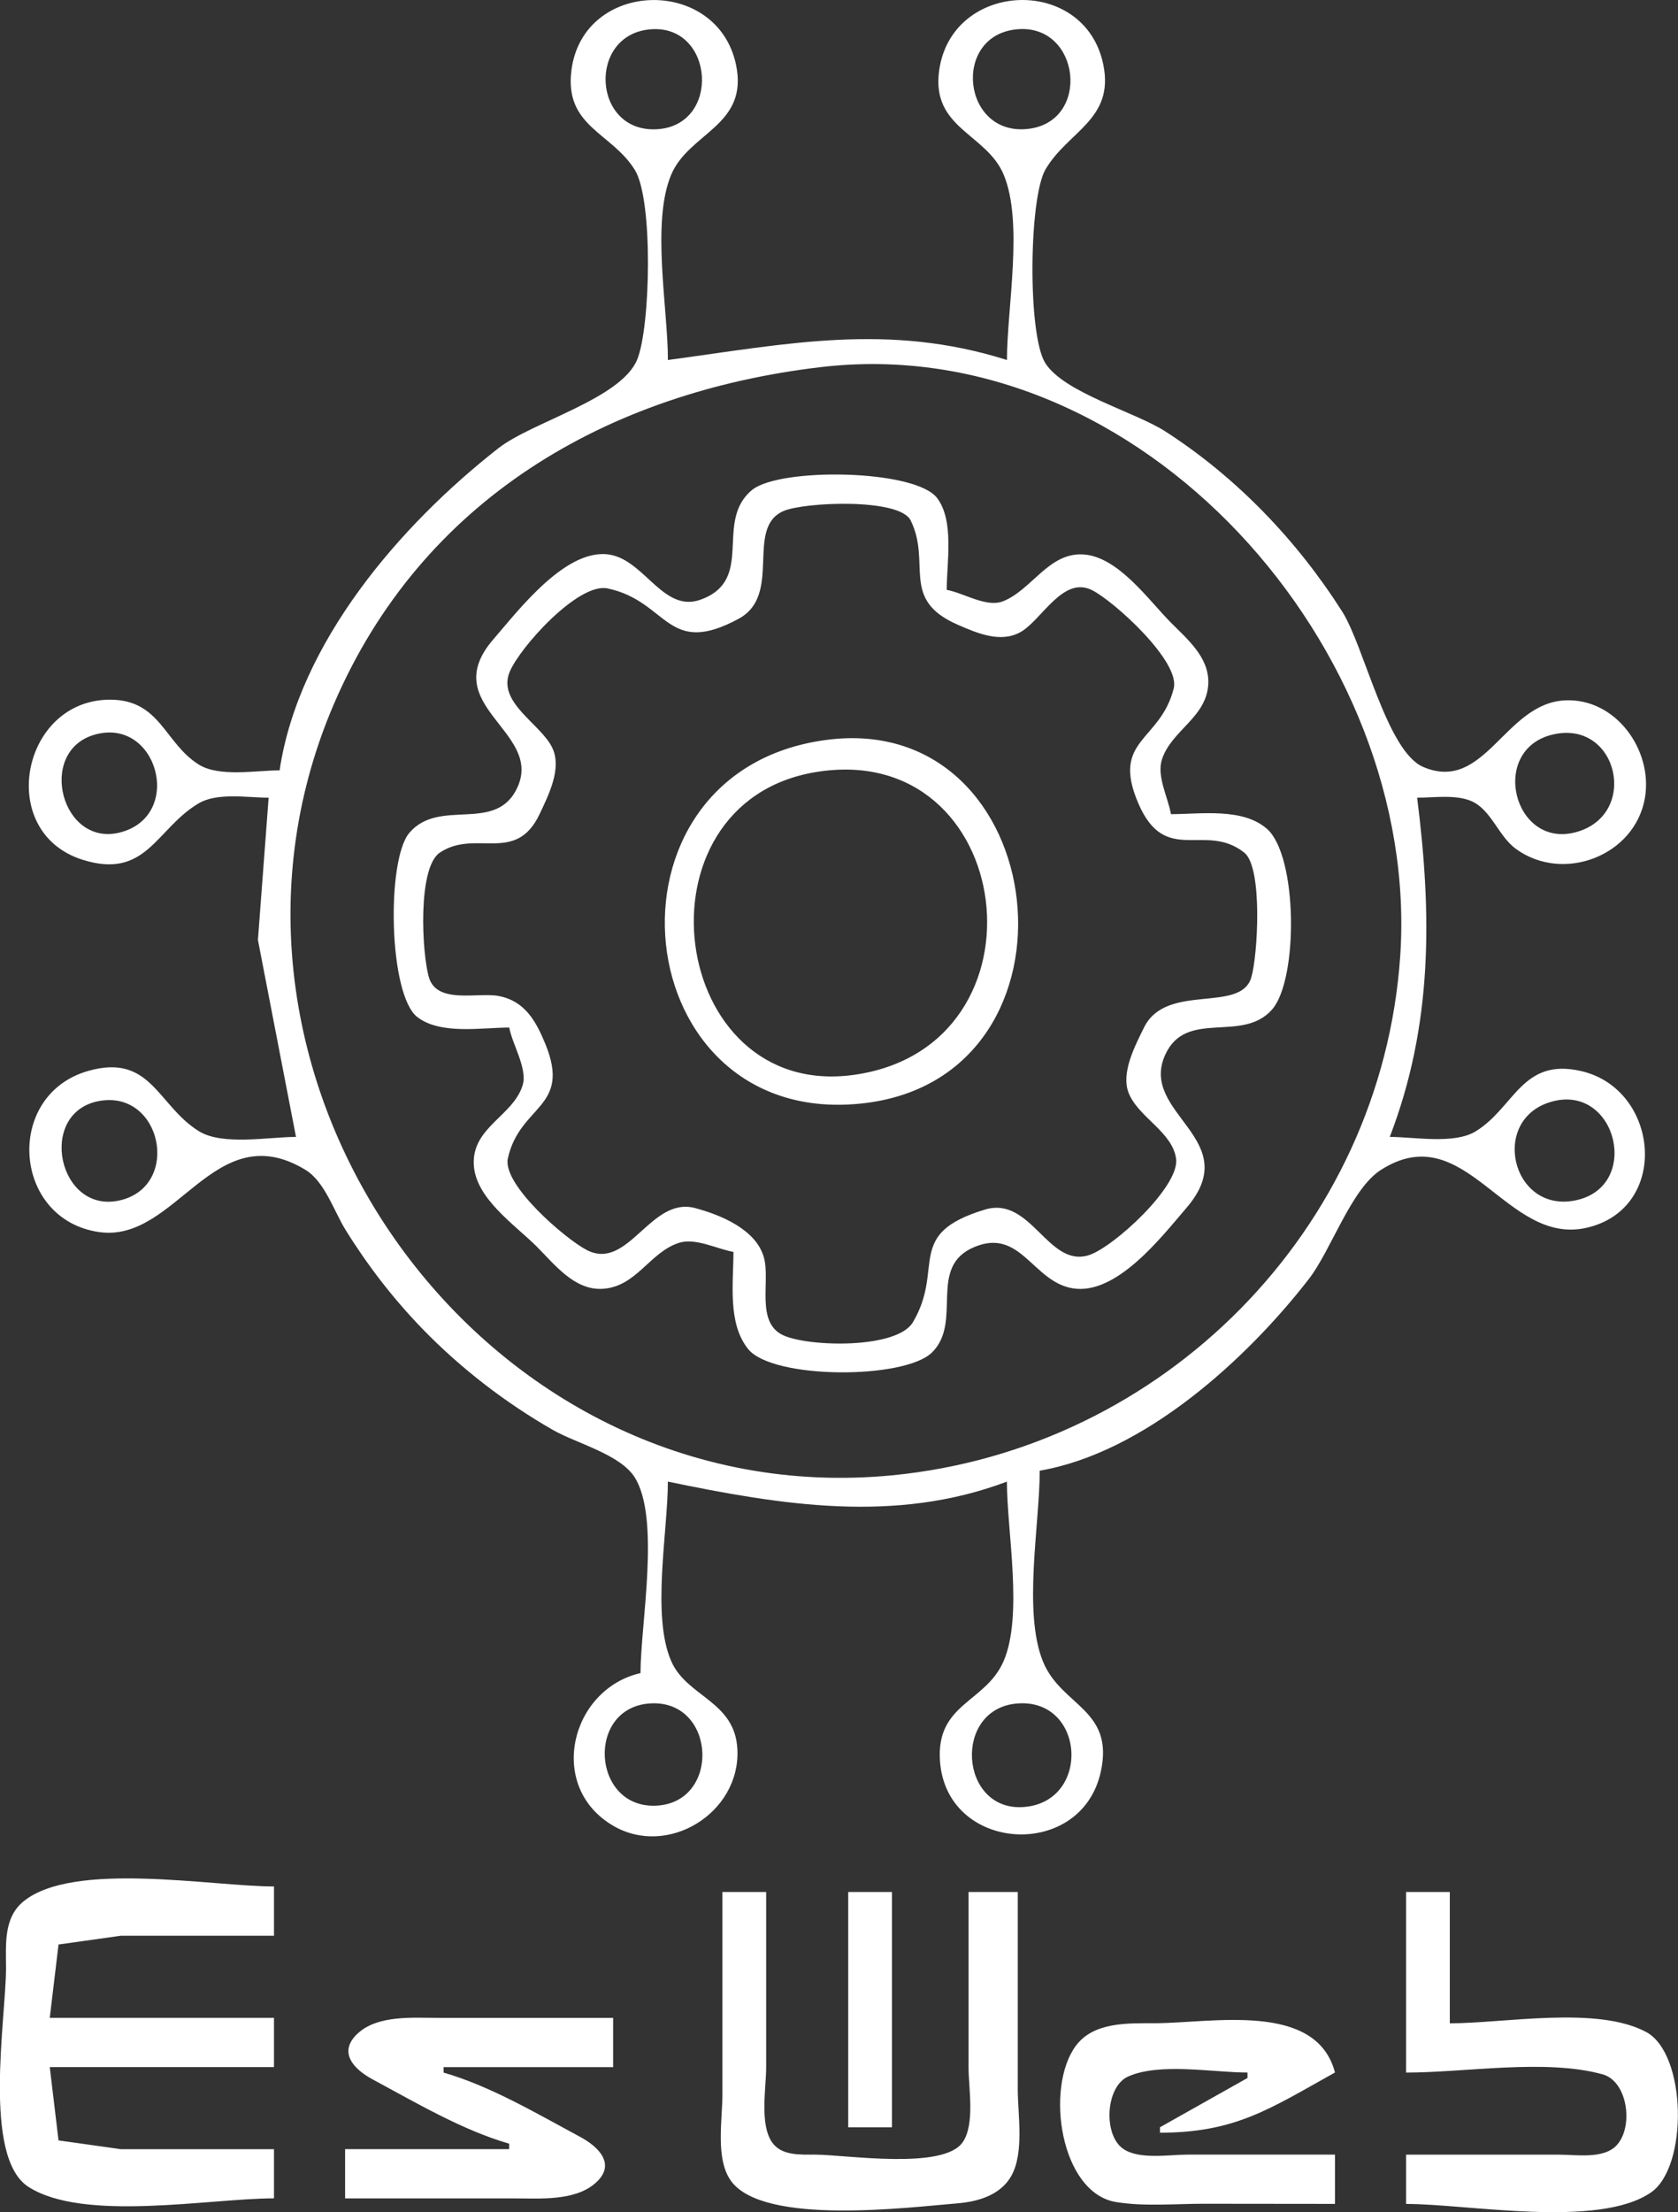 <?xml version="1.0" encoding="UTF-8" standalone="no"?>
<!-- Created with Inkscape (http://www.inkscape.org/) -->

<svg
   width="36.361mm"
   height="47.911mm"
   viewBox="0 0 36.361 47.911"
   version="1.1"
   id="svg1103"
   inkscape:version="1.2.2 (b0a8486541, 2022-12-01)"
   sodipodi:docname="ESWEBLOGO.svg"
   xmlns:inkscape="http://www.inkscape.org/namespaces/inkscape"
   xmlns:sodipodi="http://sodipodi.sourceforge.net/DTD/sodipodi-0.dtd"
   xmlns="http://www.w3.org/2000/svg"
   xmlns:svg="http://www.w3.org/2000/svg">
  <rect x="0" y="0" width="36.361" height="47.911" fill="#333333" stroke="none"/>
  <sodipodi:namedview
     id="namedview1105"
     pagecolor="#a8a8a8"
     bordercolor="#000000"
     borderopacity="0.25"
     inkscape:showpageshadow="2"
     inkscape:pageopacity="0"
     inkscape:pagecheckerboard="0"
     inkscape:deskcolor="#d1d1d1"
     inkscape:document-units="mm"
     showgrid="false"
     inkscape:zoom="0.77326038"
     inkscape:cx="182.34479"
     inkscape:cy="439.69665"
     inkscape:window-width="1920"
     inkscape:window-height="1052"
     inkscape:window-x="0"
     inkscape:window-y="0"
     inkscape:window-maximized="1"
     inkscape:current-layer="layer1" />
  <defs
     id="defs1100" />
  <g
     inkscape:label="Layer 1"
     inkscape:groupmode="layer"
     id="layer1"
     transform="translate(-56.696,-32.272)">
    <path
       style="fill:#ffffff;stroke:none;stroke-width:0.119"
       d="m 62.755,48.957 c -0.501,0 -1.303,0.15 -1.745,-0.122 -0.751,-0.463 -0.833,-1.408 -1.929,-1.409 -1.925,-9e-5 -2.487,2.874 -0.593,3.468 1.386,0.435 1.589,-0.678 2.514,-1.223 0.405,-0.239 1.062,-0.122 1.515,-0.122 l -0.232,3.081 0.825,4.266 c -0.583,0 -1.59,0.193 -2.101,-0.122 -0.9,-0.554 -1.039,-1.696 -2.402,-1.307 -1.823,0.519 -1.646,3.22 0.237,3.49 1.678,0.241 2.493,-2.549 4.472,-1.347 0.417,0.253 0.62,0.901 0.868,1.3 0.474,0.765 1.03,1.486 1.656,2.133 0.831,0.859 1.803,1.608 2.839,2.201 0.501,0.287 1.462,0.527 1.774,1.031 0.556,0.897 0.122,3.184 0.122,4.234 -1.518,0.349 -2.04,2.461 -0.591,3.307 1.185,0.692 2.752,-0.277 2.691,-1.648 -0.047,-1.059 -1.095,-1.136 -1.436,-1.921 -0.428,-0.985 -0.071,-2.812 -0.071,-3.885 2.453,0.506 4.918,0.916 7.347,0 0,1.076 0.355,2.896 -0.071,3.886 -0.389,0.903 -1.462,0.912 -1.38,2.158 0.131,1.995 3.065,2.174 3.486,0.237 0.295,-1.359 -0.857,-1.414 -1.253,-2.383 -0.439,-1.075 -0.071,-2.974 -0.071,-4.135 2.266,-0.39 4.476,-2.405 5.829,-4.148 0.486,-0.625 0.916,-1.953 1.565,-2.367 1.838,-1.173 2.698,1.657 4.457,1.254 1.818,-0.417 1.581,-3.002 -0.118,-3.394 -1.284,-0.296 -1.441,0.785 -2.284,1.304 -0.465,0.287 -1.335,0.122 -1.864,0.122 0.933,-2.423 0.914,-4.817 0.593,-7.347 0.363,0 0.828,-0.072 1.169,0.071 0.434,0.183 0.589,0.758 0.969,1.036 1.027,0.751 2.588,0.15 2.799,-1.108 0.174,-1.034 -0.638,-2.164 -1.738,-2.107 -1.305,0.067 -1.731,2.009 -3.065,1.443 -0.791,-0.335 -1.282,-2.617 -1.757,-3.365 -0.981,-1.543 -2.288,-2.907 -3.828,-3.9 -0.661,-0.426 -2.19,-0.837 -2.604,-1.479 -0.389,-0.603 -0.359,-3.577 0,-4.195 0.483,-0.832 1.5,-1.08 1.254,-2.276 -0.398,-1.935 -3.273,-1.827 -3.555,0.119 -0.184,1.269 1.023,1.372 1.397,2.267 0.432,1.035 0.071,2.893 0.071,4.014 -2.576,-0.815 -4.766,-0.348 -7.347,0 0,-1.118 -0.363,-2.982 0.071,-4.013 0.385,-0.915 1.686,-1.06 1.404,-2.386 -0.407,-1.917 -3.309,-1.847 -3.565,0.119 -0.16,1.229 0.873,1.35 1.375,2.166 0.399,0.648 0.338,3.399 0.05,4.103 -0.35,0.855 -2.28,1.351 -3.01,1.923 -2.118,1.657 -4.324,4.201 -4.74,6.978 m 8.058,-16.054 c 1.365,-0.091 1.511,2.088 0.118,2.166 -1.409,0.079 -1.513,-2.073 -0.118,-2.166 m 7.94,-4.69e-4 c 1.352,-0.107 1.588,1.988 0.237,2.157 -1.451,0.182 -1.682,-2.043 -0.237,-2.157 m -4.266,7.318 c 6.944,-0.817 13.008,6.135 12.551,12.765 -0.408,5.921 -5.138,10.67 -11.01,11.238 -8.863,0.858 -15.578,-8.573 -12.103,-16.689 1.907,-4.452 5.932,-6.769 10.562,-7.314 m -6.755,14.305 c 0.065,0.365 0.402,0.892 0.289,1.253 -0.207,0.663 -1.092,0.905 -1.058,1.709 0.032,0.736 0.888,1.306 1.361,1.778 0.388,0.387 0.815,0.95 1.422,0.919 0.74,-0.038 1.022,-0.787 1.659,-0.995 0.363,-0.118 0.823,0.132 1.185,0.195 0,0.668 -0.132,1.548 0.32,2.106 0.531,0.656 3.394,0.661 3.987,0.068 0.668,-0.668 -0.11,-1.848 0.909,-2.278 1.006,-0.425 1.265,0.745 2.131,0.892 0.95,0.162 1.928,-1.112 2.466,-1.737 1.29,-1.497 -1.033,-2.038 -0.459,-3.316 0.453,-1.007 1.666,-0.246 2.316,-0.983 0.573,-0.649 0.558,-3.326 -0.107,-3.913 -0.527,-0.464 -1.438,-0.32 -2.083,-0.32 -0.062,-0.362 -0.313,-0.822 -0.195,-1.185 0.209,-0.64 0.986,-0.914 1.005,-1.659 0.012,-0.558 -0.45,-0.941 -0.81,-1.304 -0.489,-0.492 -1.141,-1.427 -1.896,-1.477 -0.751,-0.05 -1.119,0.769 -1.744,1.015 -0.359,0.141 -0.854,-0.183 -1.219,-0.248 0,-0.585 0.168,-1.492 -0.207,-1.988 -0.474,-0.627 -3.416,-0.665 -4.01,-0.176 -0.834,0.686 0.077,1.941 -1.112,2.375 -0.782,0.286 -1.186,-0.776 -1.9,-0.958 -0.964,-0.246 -2.047,1.187 -2.591,1.814 -1.247,1.436 1.067,1.986 0.522,3.202 -0.46,1.026 -1.69,0.221 -2.347,0.995 -0.498,0.586 -0.451,3.517 0.178,3.992 0.509,0.385 1.387,0.224 1.988,0.224 m 5.943,-11.187 c 0.449,-0.196 2.515,-0.286 2.755,0.203 0.458,0.931 -0.239,1.711 1.02,2.259 0.42,0.183 0.934,0.407 1.37,0.154 0.452,-0.262 0.913,-1.221 1.542,-0.902 0.481,0.244 1.914,1.544 1.769,2.125 -0.289,1.159 -1.364,1.099 -0.769,2.489 0.588,1.371 1.449,0.398 2.297,1.07 0.406,0.322 0.292,2.236 0.152,2.705 -0.233,0.784 -1.845,0.102 -2.326,1.086 -0.192,0.393 -0.506,0.982 -0.329,1.42 0.214,0.527 0.949,0.839 1.026,1.422 0.079,0.599 -1.359,1.916 -1.889,2.085 -0.888,0.282 -1.25,-1.289 -2.252,-0.987 -1.756,0.529 -0.865,1.263 -1.562,2.44 -0.344,0.581 -2.245,0.538 -2.805,0.285 -0.611,-0.276 -0.28,-1.174 -0.424,-1.688 -0.171,-0.607 -0.928,-0.918 -1.489,-1.069 -0.972,-0.261 -1.446,1.374 -2.35,0.908 -0.458,-0.236 -1.835,-1.416 -1.709,-1.985 0.259,-1.169 1.383,-1.081 0.812,-2.478 -0.204,-0.498 -0.447,-0.935 -1.019,-1.04 -0.449,-0.082 -1.33,0.183 -1.503,-0.4 -0.153,-0.516 -0.252,-2.379 0.237,-2.705 0.773,-0.516 1.644,0.261 2.161,-0.835 0.191,-0.405 0.482,-0.975 0.281,-1.42 -0.238,-0.528 -1.208,-0.985 -0.93,-1.659 0.219,-0.53 1.489,-1.942 2.123,-1.807 1.316,0.28 1.275,1.502 2.839,0.657 0.959,-0.518 0.131,-1.966 0.971,-2.333 m -14.945,4.849 c 1.372,-0.414 1.967,1.735 0.586,2.108 -1.281,0.346 -1.824,-1.735 -0.586,-2.108 m 31.638,-0.014 c 1.398,-0.305 1.857,1.753 0.472,2.122 -1.356,0.361 -1.888,-1.813 -0.472,-2.122 m -15.763,0.122 c -5.181,0.682 -4.368,8.491 0.83,7.867 4.981,-0.598 4.088,-8.514 -0.83,-7.867 m -0.237,0.698 c 4.364,-0.729 5.201,5.95 0.83,6.557 -4.016,0.558 -4.864,-5.884 -0.83,-6.557 m -15.523,7.123 c 1.351,-0.248 1.782,1.821 0.471,2.147 -1.354,0.337 -1.831,-1.897 -0.471,-2.147 m 31.521,0.002 c 1.374,-0.335 1.895,1.857 0.472,2.15 -1.403,0.288 -1.877,-1.807 -0.472,-2.15 m -19.553,13.044 c 1.401,-0.06 1.503,2.136 0.118,2.215 -1.418,0.081 -1.549,-2.154 -0.118,-2.215 m 7.939,0.002 c 1.468,-0.105 1.59,2.146 0.118,2.244 -1.386,0.092 -1.533,-2.142 -0.118,-2.244 m -16.117,10.721 v -1.067 h -3.318 l -1.351,-0.19 -0.19,-1.588 h 4.859 v -1.067 h -4.859 l 0.19,-1.588 1.351,-0.19 h 3.318 v -1.067 c -1.342,0 -4.339,-0.557 -5.424,0.32 -0.444,0.359 -0.382,0.945 -0.383,1.457 -4e-4,1.07 -0.517,4.087 0.487,4.73 1.2,0.768 3.926,0.248 5.32,0.248 m 9.717,-6.636 v 4.385 c 0,0.554 -0.158,1.407 0.19,1.879 0.711,0.964 3.825,0.569 4.906,0.48 0.444,-0.037 0.932,-0.179 1.164,-0.594 0.284,-0.507 0.14,-1.322 0.14,-1.883 v -4.266 h -1.067 v 3.792 c 0,0.455 0.143,1.224 -0.122,1.621 -0.41,0.615 -2.526,0.279 -3.196,0.275 -0.323,-0.002 -0.74,0.032 -0.945,-0.275 -0.265,-0.397 -0.122,-1.166 -0.122,-1.621 v -3.792 h -0.948 m 2.726,0 v 5.096 h 0.948 v -5.096 h -0.948 m 12.088,0 v 3.911 c 1.292,0 3.015,-0.304 4.259,0.038 0.555,0.153 0.677,1.164 0.291,1.55 -0.287,0.287 -0.865,0.19 -1.232,0.19 h -3.318 v 1.067 c 1.349,0 4.166,0.534 5.306,-0.248 0.811,-0.555 0.78,-3.004 -0.105,-3.477 -1.065,-0.569 -3.068,-0.187 -4.253,-0.187 v -2.844 h -0.948 m -19.435,5.451 v 0.118 h -3.555 v 1.067 h 3.674 c 0.546,-2.4e-4 1.293,0.06 1.74,-0.323 0.475,-0.407 0.084,-0.792 -0.32,-1.009 -0.933,-0.501 -1.942,-1.1 -2.96,-1.393 v -0.118 h 3.674 v -1.067 h -3.792 c -0.539,2.7e-4 -1.289,-0.064 -1.726,0.323 -0.465,0.412 -0.105,0.788 0.306,1.009 0.933,0.501 1.942,1.1 2.96,1.393 m 17.894,1.304 v -1.067 h -3.2 c -0.402,0 -1.033,0.113 -1.384,-0.122 -0.443,-0.296 -0.391,-1.346 0.098,-1.568 0.684,-0.309 1.848,-0.088 2.59,-0.088 v 0.118 l -1.896,1.067 v 0.118 c 1.639,0 2.389,-0.523 3.792,-1.304 -0.408,-1.547 -2.669,-1.069 -3.911,-1.067 -0.577,9.2e-4 -1.321,-0.031 -1.706,0.491 -0.67,0.909 -0.334,3.188 0.877,3.383 0.614,0.099 1.276,0.036 1.896,0.036 z"
       id="path1120" />
  </g>
</svg>
